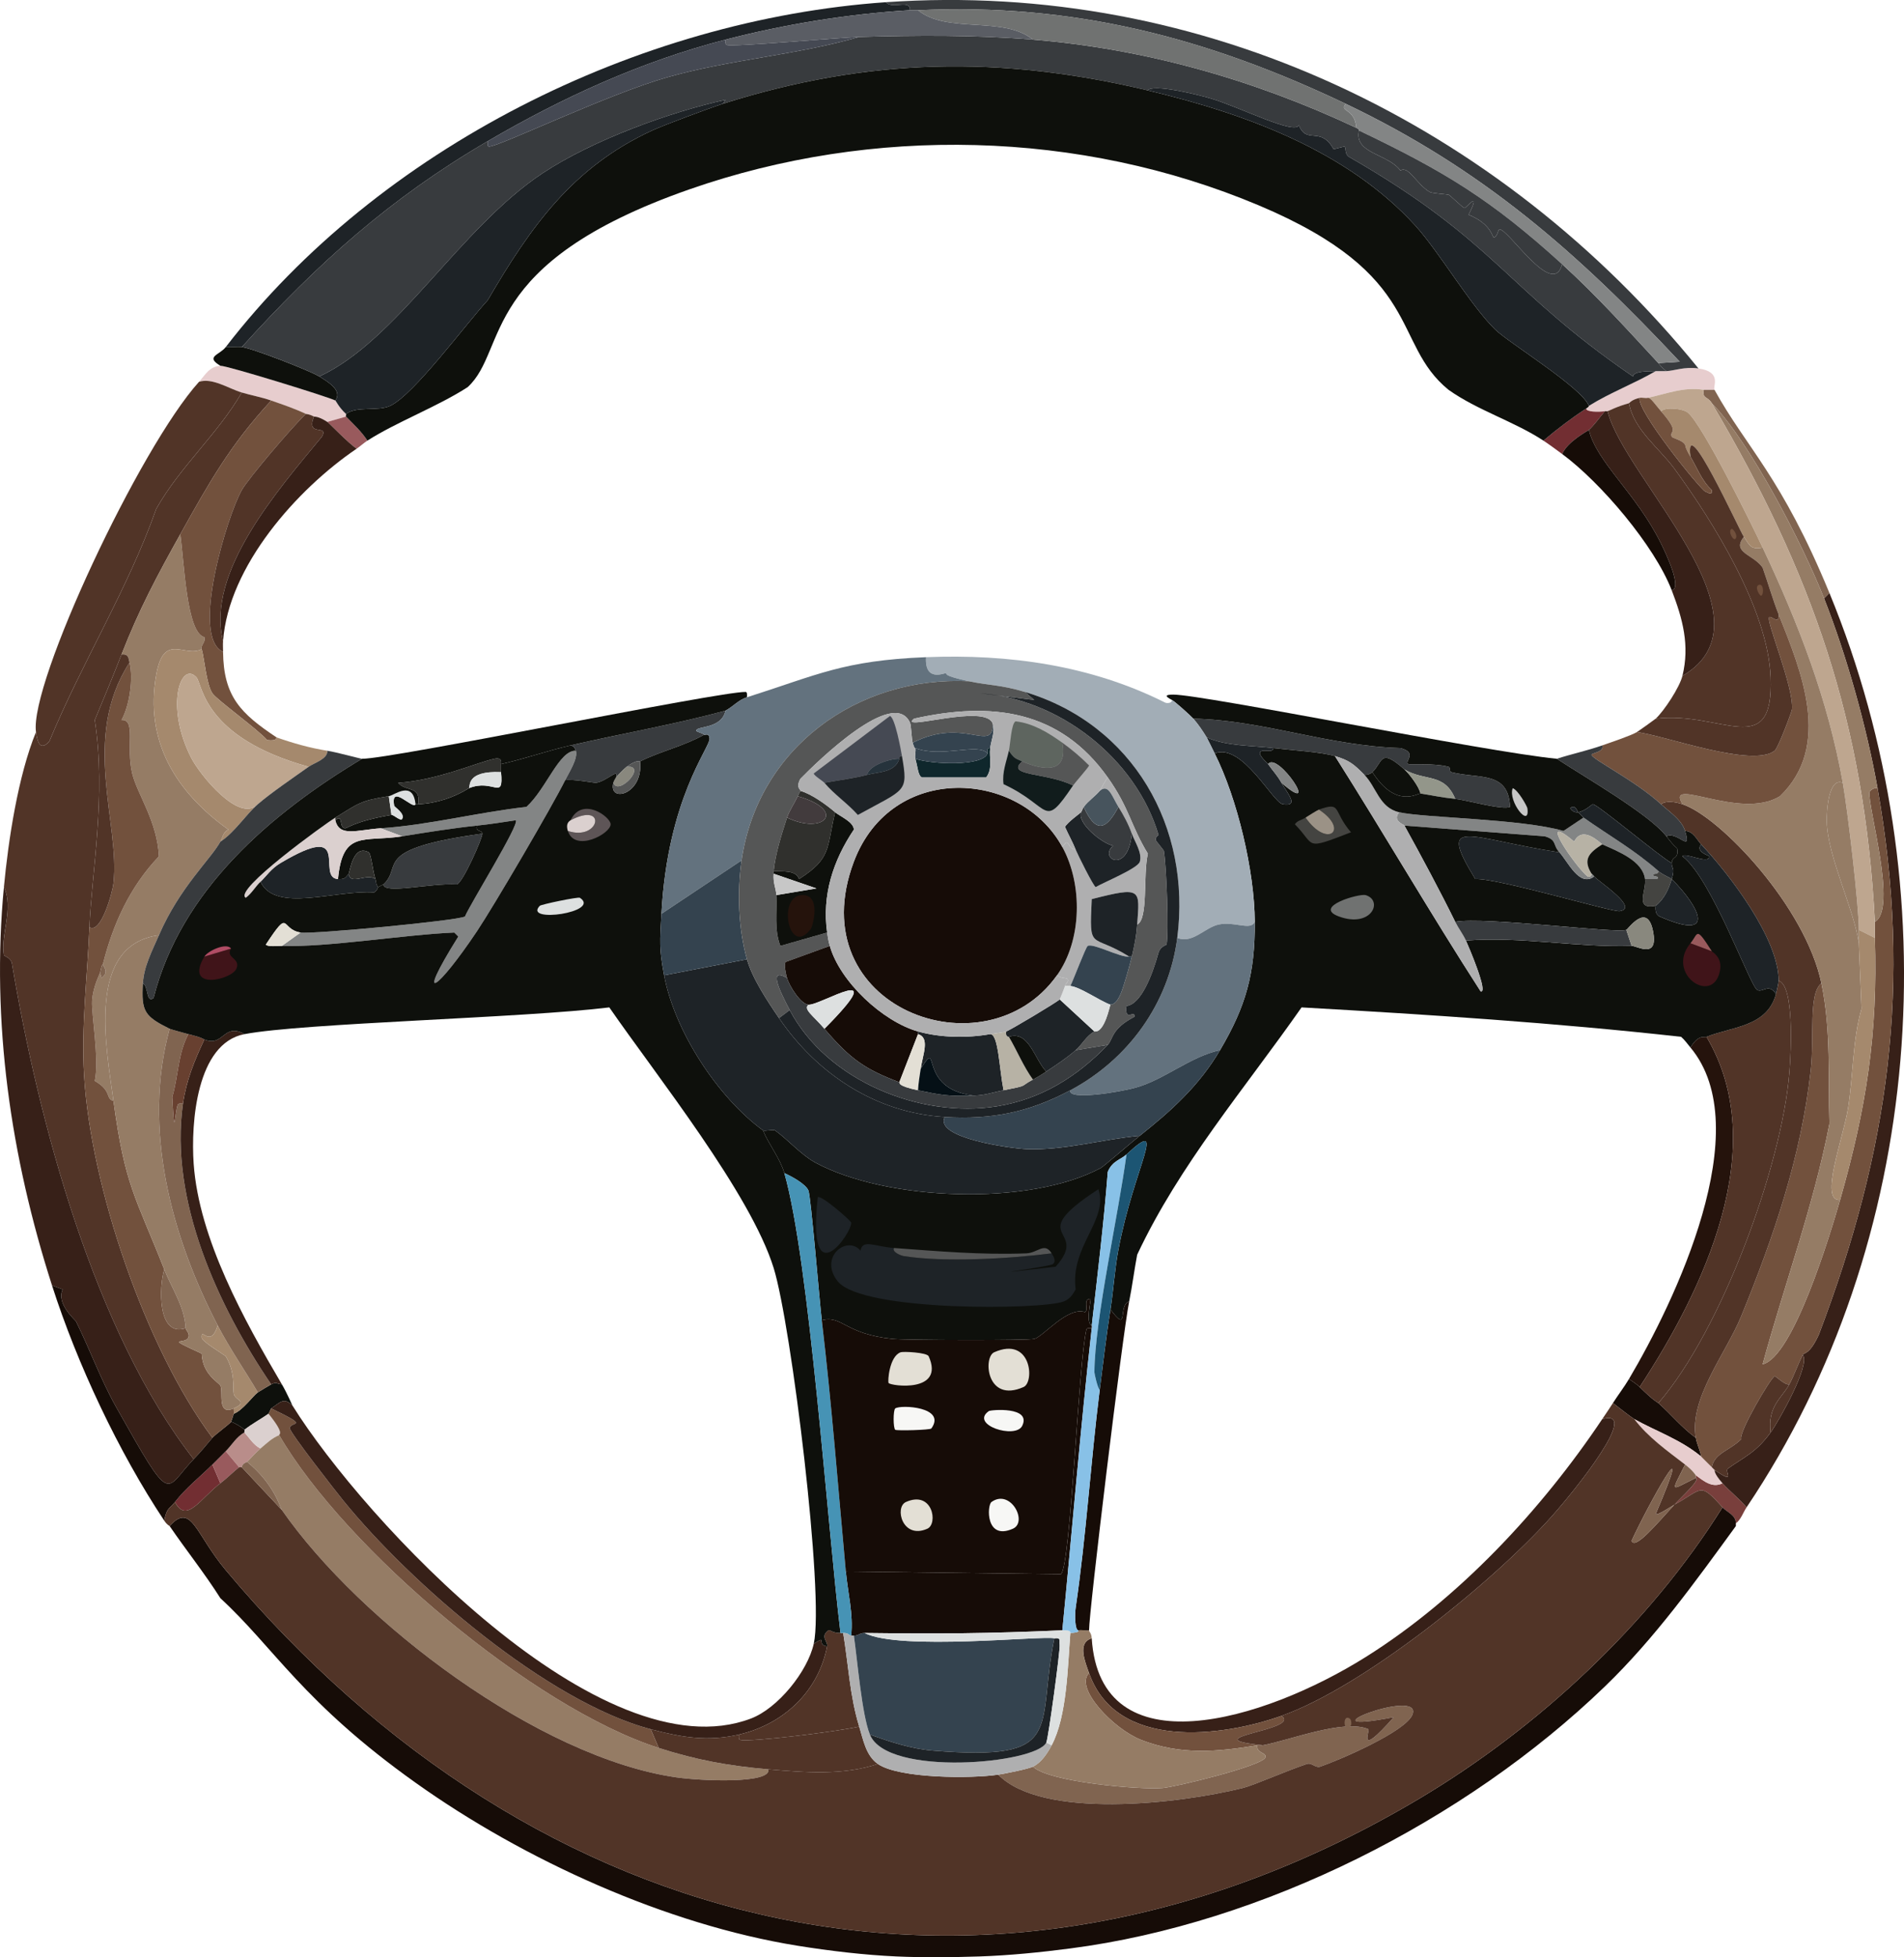 <?xml version="1.0" encoding="UTF-8"?>
<svg id="_Шар_2" data-name="Шар 2" xmlns="http://www.w3.org/2000/svg" viewBox="0 0 356.18 366.06">
  <defs>
    <style>
      .cls-1 {
        fill: #b7b2a5;
      }

      .cls-1, .cls-2, .cls-3, .cls-4, .cls-5, .cls-6, .cls-7, .cls-8, .cls-9, .cls-10, .cls-11, .cls-12, .cls-13, .cls-14, .cls-15, .cls-16, .cls-17, .cls-18, .cls-19, .cls-20, .cls-21, .cls-22, .cls-23, .cls-24, .cls-25, .cls-26, .cls-27, .cls-28, .cls-29, .cls-30, .cls-31, .cls-32, .cls-33, .cls-34, .cls-35, .cls-36, .cls-37, .cls-38, .cls-39, .cls-40, .cls-41, .cls-42, .cls-43, .cls-44, .cls-45, .cls-46, .cls-47, .cls-48, .cls-49, .cls-50, .cls-51 {
        stroke-width: 0px;
      }

      .cls-2 {
        fill: #5a5d64;
      }

      .cls-3 {
        fill: #5e5557;
      }

      .cls-4 {
        fill: #707271;
      }

      .cls-5 {
        fill: #051016;
      }

      .cls-6 {
        fill: #513427;
      }

      .cls-7 {
        fill: #b04c64;
      }

      .cls-8 {
        fill: #555656;
      }

      .cls-9 {
        fill: #684030;
      }

      .cls-10 {
        fill: #401419;
      }

      .cls-11 {
        fill: #b98d8a;
      }

      .cls-12 {
        fill: #47545d;
      }

      .cls-13 {
        fill: #26333c;
      }

      .cls-14 {
        fill: #160c07;
      }

      .cls-15 {
        fill: #dde0e0;
      }

      .cls-16 {
        fill: #722e32;
      }

      .cls-17 {
        fill: #25130c;
      }

      .cls-18 {
        fill: #afafb0;
      }

      .cls-19 {
        fill: #372018;
      }

      .cls-20 {
        fill: #c7c7c7;
      }

      .cls-21 {
        fill: #423b3d;
      }

      .cls-22 {
        fill: #4693b5;
      }

      .cls-23 {
        fill: #957c65;
      }

      .cls-24 {
        fill: #93968a;
      }

      .cls-25 {
        fill: #72513d;
      }

      .cls-26 {
        fill: #0e100c;
      }

      .cls-27 {
        fill: #838585;
      }

      .cls-28 {
        fill: #dbd0cf;
      }

      .cls-29 {
        fill: #a2adb6;
      }

      .cls-30 {
        fill: #89887e;
      }

      .cls-31 {
        fill: #0f272c;
      }

      .cls-32 {
        fill: #34434f;
      }

      .cls-33 {
        fill: #793f3c;
      }

      .cls-34 {
        fill: #1e2327;
      }

      .cls-35 {
        fill: #111c1c;
      }

      .cls-36 {
        fill: #383b3e;
      }

      .cls-37 {
        fill: #88c1e7;
      }

      .cls-38 {
        fill: #f7f7f5;
      }

      .cls-39 {
        fill: #1c5573;
      }

      .cls-40 {
        fill: #a5896d;
      }

      .cls-41 {
        fill: #63727e;
      }

      .cls-42 {
        fill: #444441;
      }

      .cls-43 {
        fill: #9b9286;
      }

      .cls-44 {
        fill: #30302d;
      }

      .cls-45 {
        fill: #806450;
      }

      .cls-46 {
        fill: #995a5d;
      }

      .cls-47 {
        fill: #e7cdce;
      }

      .cls-48 {
        fill: #bea68f;
      }

      .cls-49 {
        fill: #e3dfd5;
      }

      .cls-50 {
        fill: #5e655f;
      }

      .cls-51 {
        fill: #454953;
      }
    </style>
  </defs>
  <g id="_Шар_1-2" data-name="Шар 1">
    <g>
      <path class="cls-47" d="m41.23,68.41c1.12-.08,20.54,5.92,21.5,6.5.14.08.67,1.3,2,2.5.08.08-.08.42,0,.5l-3.5,1c-1.79-1.15-2.38-.94-2.5-1-1-.53-1.35-.43-1.5-.5-2.22-1.04-4.2-1.7-6.5-2.5-1.88-.65-3.67-.95-5.5-1.5-2.5-.75-5.53-2.81-8-2,1.2-1.33,1.92-2.86,4-3Z"/>
      <path class="cls-47" d="m317.73,68.91c4.5.65,2.64,3.35,3,4h-2c-3.76-.61-6.98.75-10.5,1.5-.46.1-1.05-.1-1.5,0-1.58.36-1.89.97-2,1-2.31.63-3.79,1.45-4,1.5-.16.04-.34-.03-.5,0-1.13.18-3.55.16-3.5-.5.6-.39.47-.48.5-.5,4-2.5,8.43-4.14,12.5-6.5.67-.02,1.33.02,2,0,1.37-.04,3.4-.88,6-.5Z"/>
      <g>
        <path class="cls-33" d="m322.23,277.41c1.35,1.52,3.17,2.91,4.5,4.5-.64.95-1.03,2.26-2,3,.02-1.58-1.7-2.1-2.5-3-4.36-4.86-3.67-3.39-9-.5,1.32-1.44,4.92-4.68,4-5v-.5c1.58,1.15,3.12,2.43,5,1.5Z"/>
        <path class="cls-14" d="m306.73,259.41c2.62,2.6,3.33,2.85,3.5,3,2.33,2.06,4.44,4.66,7,6.5.21,1.21.81,2.29,1,3.5-3.84-3.18-8.34-4.68-12.5-7-.55-.31-3.04-2.26-4-3,.94-1.48,2.13-3.03,3-4.5.63.43,1.48.98,2,1.5Z"/>
        <path class="cls-47" d="m318.23,272.41c.2.17,1.26,1.3,2,2,.15.15.34.34.5.5.1.1-.27.5,1.5,2.5-1.88.93-3.42-.35-5-1.5-.11-.08-.4-.77-2-2-3.27-2.51-6.98-5.15-9.5-8.5,4.16,2.32,8.66,3.82,12.5,7Z"/>
      </g>
      <path class="cls-26" d="m52.73,258.91c1.01,1.71,1.88,3.81,2,4-1.68-1.73-2.41-.5-4,.5-.05.03-.45.97-.5,1-1.44,1.01-3.1,1.89-4.5,3-.39-.43-1.84-1.31-2.5-1.5.04-.07.42-1.22.5-1.5,1.66-.6,3.62-3.38,4.5-4,.15-.1,2.37-1.44,2.5-1.5,1.18-.55.77-.1,2,0Z"/>
      <g>
        <path class="cls-16" d="m41.23,277.41c-3.73,2.82-6.35,7.66-8.5,3.5,2.06-2.66,4.65-4.65,7-7l1.5,3.5Z"/>
        <path class="cls-11" d="m48.73,270.91c-.88.75-1.69,1.67-2.5,2.5-.05.05-.92.24-1,1h-.5l-2.5-3c1.15-1.15,1.99-2.71,3.5-3.5.95,1.04,1.68,2.33,3,3Z"/>
        <path class="cls-46" d="m44.73,274.41c-1.21.97-2.26,2.06-3.5,3l-1.5-3.5c.83-.83,1.67-1.67,2.5-2.5l2.5,3Z"/>
        <path class="cls-28" d="m50.23,264.41c3.19,3.93,1.87,3.78,2,4-1.36.54-2.41,1.58-3.5,2.5-1.32-.67-2.05-1.96-3-3-.08-.09.08-.41,0-.5,1.4-1.11,3.06-1.99,4.5-3Z"/>
      </g>
      <path class="cls-46" d="m64.73,77.91c1.42,1.45,2.88,2.79,4,4.5-.67.43-1.32,1.04-2,1.5-1.5-.94-5.11-4.75-5.5-5l3.5-1Z"/>
      <path class="cls-16" d="m300.23,76.91c-.96,1.08-1.94,2.55-3,3.5-.25.22-3.97,2.14-5,4.5-1-.74-2.51-1.85-3.5-2.5,2.57-2.17,5.17-4.16,8-6-.05.66,2.37.68,3.5.5Z"/>
      <g>
        <path class="cls-36" d="m317.73,68.91c-2.6-.38-4.63.46-6,.5-.91-.65-1.17-1.14-1.5-1.5l4-.25c-19.21-20.51-36.94-36.07-62.5-48.25C225.66,7,200.81.55,171.73,1.91c-.5.02-1-.03-1.5,0,.11-2.15-3.32-.09-4.5-1.5,59.34-4.12,114.84,22.72,152,68.5Z"/>
        <path class="cls-34" d="m165.73.41c1.18,1.41,4.61-.65,4.5,1.5-11.47.68-23.36,2.61-34.5,5.5-15.8,4.1-30.44,10.78-44.5,19-18.3,10.7-31.83,22.85-46,38.5-.98-.11-2.01.07-3,0C70.88,27.73,119.28,3.64,165.73.41Z"/>
        <path class="cls-26" d="m45.23,64.91c1.96.21,12.74,4.42,14.5,5.5,1.66,1.02,4.38,2.63,3,4.5-.96-.58-20.38-6.58-21.5-6.5-2.92-1.73-.15-2,1-3.5.99.07,2.02-.11,3,0Z"/>
        <path class="cls-36" d="m193.23,7.41c21.11,1.74,41.37,7.51,60.5,16.5.7.33.47.48.5.5-.99,4.34,5.47,4.33,7.75,7.5,1.46-1.06,3.09,2.64,5.5,4,.45.25,3.34.44,3.5.5.31.12,2.62,2.43,3,2.5.25.04,3.2-3.65.75,1.25,4.35,1.75,4.44,4.37,4.75,4.25.73-.28.74-1.45,1-1.5,1.6-.29,10.03,13.12,11.75,6.5,6.42,5.84,12.11,12.15,18,18.5.33.36.59.85,1.5,1.5-.67.02-1.33-.02-2,0-1.52.05-4.06-.04-4.25,1-23.82-16.3-25.42-25.15-53-41-1.09-.63-.55-1.75-1-2l-2,.5c-2.44-4.43-5.06-.79-6.5-4.5-.73,1.9-10.98-3.36-16.5-5-2.4-.71-10.85-2.79-11.75-1.5-27.63-6.57-52.32-6.1-79.5,2.5l.5-.75c-10.22,2.25-24.74,7.45-34.25,13.75-15.53,10.3-27.21,31.32-41.75,38-1.76-1.08-12.54-5.29-14.5-5.5,14.17-15.65,27.7-27.8,46-38.5-.02.38-.09.99.25,1,1.8.06,22.11-9.79,33.5-13,11.75-3.31,24.04-4.12,35.75-7.5,10.87-.31,21.65-.39,32.5.5Z"/>
        <path class="cls-4" d="m251.73,19.41c-1.24,1.59,1.7.75,2,4.5-19.13-8.99-39.39-14.76-60.5-16.5-5.49-4.51-16.08-1.04-21.5-5.5,29.08-1.36,53.93,5.08,80,17.5Z"/>
        <path class="cls-27" d="m310.23,67.91c-5.89-6.35-11.58-12.66-18-18.5-13.2-12-21.88-17.3-38-25-.03-.02.2-.17-.5-.5-.3-3.75-3.24-2.91-2-4.5,25.56,12.18,43.29,27.74,62.5,48.25l-4,.25Z"/>
        <path class="cls-2" d="m170.23,1.91c.5-.03,1,.02,1.5,0,5.42,4.46,16.01.99,21.5,5.5-10.85-.89-21.63-.81-32.5-.5-3.68.11-23.58,1.91-24.75,1.5-.38-.13-.25-.65-.25-1,11.14-2.89,23.03-4.82,34.5-5.5Z"/>
        <path class="cls-51" d="m160.73,6.91c-11.71,3.38-24,4.19-35.75,7.5-11.39,3.21-31.7,13.06-33.5,13-.34-.01-.27-.62-.25-1,14.06-8.22,28.7-14.9,44.5-19,0,.35-.13.87.25,1,1.17.41,21.07-1.39,24.75-1.5Z"/>
        <path class="cls-26" d="m214.73,16.91c18.11,4.31,37.19,11.22,50,25.25,4.47,4.9,10.37,15,15,19.5,2.57,2.49,16.24,10.86,17.5,14.25-.03.02.1.11-.5.5-2.83,1.84-5.43,3.83-8,6-5.49-3.6-12.33-5.66-17.75-9.5-10.82-8.81-4.29-21.36-35.5-34.5-33.51-14.11-72.26-14.96-106.5-3-39.81,13.91-33.83,30-41.5,37-5.66,3.66-13.24,6.48-18.75,10-1.12-1.71-2.58-3.05-4-4.5-.08-.08.08-.42,0-.5,2.04-1.52,5.94-.43,8.25-1.5,4.42-2.04,14.26-15.42,18.25-19.75,8.07-13.81,15.92-24.91,30.75-31.75,2.14-.99,10.79-4.22,13.25-5,27.18-8.6,51.87-9.07,79.5-2.5Z"/>
        <path class="cls-34" d="m135.23,19.41c-2.46.78-11.11,4.01-13.25,5-14.83,6.84-22.68,17.94-30.75,31.75-3.99,4.33-13.83,17.71-18.25,19.75-2.31,1.07-6.21-.02-8.25,1.5-1.33-1.2-1.86-2.42-2-2.5,1.38-1.87-1.34-3.48-3-4.5,14.54-6.68,26.22-27.7,41.75-38,9.51-6.3,24.03-11.5,34.25-13.75l-.5.75Z"/>
        <path class="cls-34" d="m309.73,69.41c-4.07,2.36-8.5,4-12.5,6.5-1.26-3.39-14.93-11.76-17.5-14.25-4.63-4.5-10.53-14.6-15-19.5-12.81-14.03-31.89-20.94-50-25.25.9-1.29,9.35.79,11.75,1.5,5.52,1.64,15.77,6.9,16.5,5,1.44,3.71,4.06.07,6.5,4.5l2-.5c.45.25-.09,1.37,1,2,27.58,15.85,29.18,24.7,53,41,.19-1.04,2.73-.95,4.25-1Z"/>
        <path class="cls-36" d="m292.23,49.41c-1.72,6.62-10.15-6.79-11.75-6.5-.26.05-.27,1.22-1,1.5-.31.12-.4-2.5-4.75-4.25,2.45-4.9-.5-1.21-.75-1.25-.38-.07-2.69-2.38-3-2.5-.16-.06-3.05-.25-3.5-.5-2.41-1.36-4.04-5.06-5.5-4-2.28-3.17-8.74-3.16-7.75-7.5,16.12,7.7,24.8,13,38,25Z"/>
      </g>
      <g>
        <path class="cls-14" d="m324.73,284.91v.5c-7.58,10.4-15.2,21.03-24.5,30-26.13,25.2-64,44.33-100,49-5.6.73-11.36,1.31-17,1.5-4.81.16-10.72.22-15.5,0-6.04-.27-12.52-1.04-18.5-2-24.62-3.96-51.22-16.05-71.5-30.5-21.08-15.01-26.46-25.27-36.5-34.5-2.95-4.66-6.39-8.95-9.5-13.5,4.1-4.51,4.79,1.44,10.5,8.25,58.05,69.22,143.43,90.22,223.25,42.75,22.18-13.19,43.04-32.57,56.75-54.5.8.9,2.52,1.42,2.5,3Z"/>
        <path class="cls-6" d="m50.73,74.91c-7.73,8.38-11.59,15.33-17,25-4.37,7.81-7.72,14.1-11,22.5-1.6,4.09-3.3,8.2-5,12.25,2.17,14.14-.59,28.74-1,38.75-.38,9.24-1.56,18.48-1,27.75,1.24,20.69,11.42,50.87,24,67.75-1.25,1.47-2.13,2.59-3.5,4-18.56-23.75-29.03-63.14-34-92.75-.16-.98-1.48-1.4-1.5-1.5-.68-3.81,1.9-8.72,0-12.75.84-8.89,2.65-20.78,6-29,.25,1.82.77,3.66,2.5,1.75,6.09-14.76,14.71-28.5,20-43.5,4.54-8.01,11.48-13.94,16-21.75,1.83.55,3.62.85,5.5,1.5Z"/>
        <path class="cls-19" d="m36.23,272.91c-5.58,5.74-3.77,9.32-14.5-9.75-2.87-5.1-4.91-10.77-7.5-16-.16-.31-3.77-3.35-2.5-6l-2-.75C2,216.31-1.67,191.17.73,165.91c1.9,4.03-.68,8.94,0,12.75.02.1,1.34.52,1.5,1.5,4.97,29.61,15.44,69,34,92.75Z"/>
        <path class="cls-6" d="m45.23,73.41c-4.52,7.81-11.46,13.74-16,21.75-5.29,15-13.91,28.74-20,43.5-1.73,1.91-2.25.07-2.5-1.75-1.24-9.15,19.42-53.24,30.5-65.5,2.47-.81,5.5,1.25,8,2Z"/>
        <path class="cls-19" d="m326.73,281.91c-1.33-1.59-3.15-2.98-4.5-4.5-1.77-2-1.4-2.4-1.5-2.5,4.15,2.86,1.8.25,2.5-.25,3.19-2.26,5.25-2.98,8-6.75,1.53-2.1,7.55-12.82,6-14.5.27-.53,1.18.13,3-3.75,13.14-34.52,17.5-65.6,11-102.25-2.01-11.34-5.77-24.77-10-35.5l1-1c22.61,54.92,17.95,121.26-15.5,171Z"/>
        <path class="cls-14" d="m36.23,272.91c1.37-1.41,2.25-2.53,3.5-4,.56-.66,3.21-2.56,3.5-3,.66.19,2.11,1.07,2.5,1.5.08.09-.08.41,0,.5-1.51.79-2.35,2.35-3.5,3.5-.83.83-1.67,1.67-2.5,2.5-2.35,2.35-4.94,4.34-7,7-1.01,1.31-1.56,1.04-2,3.5-8.56-12.87-16.29-29.32-21-44l2,.75c-1.27,2.65,2.34,5.69,2.5,6,2.59,5.23,4.63,10.9,7.5,16,10.73,19.07,8.92,15.49,14.5,9.75Z"/>
        <path class="cls-45" d="m320.73,72.91c5.96,10.82,12.53,16.21,21.5,38l-1,1c-3.96-10.05-13.76-29.07-21-36.5-.81-1.36-1.84-.76-1.5-2.5h2Z"/>
        <path class="cls-23" d="m123.23,326.91c7.14,2.28,13.09,3.36,20.5,4,.63,2.71-12.32,2.21-17.25,1.5-25.69-3.71-59.1-28.94-73.75-50-.32-.46-1.45-4.88-6.5-9,.81-.83,1.62-1.75,2.5-2.5,1.09-.92,2.14-1.96,3.5-2.5,12.29,21.2,47.46,50.98,71,58.5Z"/>
        <path class="cls-19" d="m239.73,320.91c-11.23,3.98-30.89,6.47-36-8-.74-2.1-2.26-5.69.5-6.5,1.58,24.6,32.09,15.51,51.25,3.5,17.43-10.93,32.87-27.51,44.25-44.5,7.3-2.13-4.98,13.19-9.5,18.25-10.98,12.29-35.15,31.81-50.5,37.25Z"/>
        <path class="cls-45" d="m186.73,331.91c1.36-.21,5.6-1.06,6.5-1.5,3.04,2.91,20.01,4.35,24.25,4,2.43-.2,18.82-4.17,19.25-5.75.26-.94-1.83-.73-1.5-2.25.32-.05.68.06,1,0,4.92-.89,15.25-4.99,19.75-3,.38.17-2.29,5.73,4.75-2.25-18.76,3.63,5.48-5.78,3.5-.5-1.2,3.19-13.84,8.59-17.25,9.75-.89.3-1.6-.8-2.5-.5-3.76,1.25-9.93,3.99-12,4.5-12,2.98-37.53,5.88-45.75-2.5Z"/>
        <path class="cls-6" d="m164.23,329.91c-6.59,2.18-13.66,1.59-20.5,1-7.41-.64-13.36-1.72-20.5-4l-1.5-3.5c5.78,1.54,10.66,2.35,16.5,1,0,.34-.12.91.25,1,1.86.44,18.18-1.55,22.25-2.5.74,2.4,1.23,5.43,3.5,7Z"/>
        <path class="cls-25" d="m239.73,320.91c3.91,2.7-17.31,4.1-3.5,5.5-.32.06-.68-.05-1,0-7.39,1.22-14.33,1.9-21.75-1-5.14-2.01-12.55-9.7-9.75-12.5,5.11,14.47,24.77,11.98,36,8Z"/>
        <g>
          <path class="cls-6" d="m305.73,265.41c2.52,3.35,6.23,5.99,9.5,8.5-2.76,5.53-2.79,4.83,2,2.5.92.32-2.68,3.56-4,5-.44.24-3.27,2.14-3.5,1.75,7.99-18.68-1.62-1.35-4.5,5,.58,1.86,4.96-3.45,8-6.75,5.33-2.89,4.64-4.36,9,.5-13.71,21.93-34.57,41.31-56.75,54.5-79.82,47.47-165.2,26.47-223.25-42.75-5.71-6.81-6.4-12.76-10.5-8.25-.04-.06-.44-.16-1-1,.44-2.46.99-2.19,2-3.5,2.15,4.16,4.77-.68,8.5-3.5,1.24-.94,2.29-2.03,3.5-3h.5l7.5,8c14.65,21.06,48.06,46.29,73.75,50,4.93.71,17.88,1.21,17.25-1.5,6.84.59,13.91,1.18,20.5-1,3.94,2.73,17.52,2.76,22.5,2,8.22,8.38,33.75,5.48,45.75,2.5,2.07-.51,8.24-3.25,12-4.5.9-.3,1.61.8,2.5.5,3.41-1.16,16.05-6.56,17.25-9.75,1.98-5.28-22.26,4.13-3.5.5-7.04,7.98-4.37,2.42-4.75,2.25-4.5-1.99-14.83,2.11-19.75,3-13.81-1.4,7.41-2.8,3.5-5.5,15.35-5.44,39.52-24.96,50.5-37.25,4.52-5.06,16.8-20.38,9.5-18.25.67-1,1.36-1.99,2-3,.96.74,3.45,2.69,4,3Z"/>
          <path class="cls-45" d="m313.23,281.41c-3.04,3.3-7.42,8.61-8,6.75,2.88-6.35,12.49-23.68,4.5-5,.23.39,3.06-1.51,3.5-1.75Z"/>
          <path class="cls-45" d="m52.73,282.41l-7.5-8c.08-.76.95-.95,1-1,5.05,4.12,6.18,8.54,6.5,9Z"/>
          <path class="cls-45" d="m317.23,275.91v.5c-4.79,2.33-4.76,3.03-2-2.5,1.6,1.23,1.89,1.92,2,2Z"/>
          <path class="cls-45" d="m252.48,321.41c.33.21.37,1.05.25,1.25-1.29,2.09-1.78-2.23-.25-1.25Z"/>
        </g>
        <path class="cls-23" d="m37.73,121.41c-3.19,1.67-7.06-3.25-8.5,4.75-2.24,12.46,3.69,21.99,13.5,29-1.02.48-1.05,1.44-1.5,2.25-1.79,3.26-7.64,8.56-11.5,17.5-13.66,1.82-9.87,20.93-8.5,31-1.56-.42-.23-1.88-3.5-3.75.88-3.89-.66-12.56-.5-15,.18-2.74,1.45-4.98,1.5-5.25l.25,1c1.05-.78.94-1.43.25-2.5,1.9-7.59,5.06-14.54,10.5-20.25-.31-6.56-4.06-11.63-5-15.5-1.2-4.97.76-10.15-2-10,1.5-2.66,2.24-7.76,1.5-10.75-.22-.91-.16-1.62-1.5-1.5,3.28-8.4,6.63-14.69,11-22.5.72,5.19,1.17,18.48,4.5,19.25.31.94-.72,1.47-.5,2.25Z"/>
        <path class="cls-25" d="m19.23,180.41c-.02.08-.11-.42-.5,1.5-.05.27-1.32,2.51-1.5,5.25-.16,2.44,1.38,11.11.5,15,3.27,1.87,1.94,3.33,3.5,3.75,2.16,15.91,4.07,17.77,9.5,31.5-1.01,3.22-1.29,12.77,4,11,.02.41.85.97.5,1.75-.62,1.38-4.74-.3,2.5,3,.16,3.9,3.14,5.34,3.5,6,.58,1.07-.71,5.71,2.5,4.25-.04.32.07.74,0,1-.08.28-.46,1.43-.5,1.5-.29.44-2.94,2.34-3.5,3-12.58-16.88-22.76-47.06-24-67.75-.56-9.27.62-18.51,1-27.75,2.17,1.32,4.3-6.47,4.5-8.25,1.26-11.17-6.16-27.08,3-41.25.74,2.99,0,8.09-1.5,10.75,2.76-.15.8,5.03,2,10,.94,3.87,4.69,8.94,5,15.5-5.44,5.71-8.6,12.66-10.5,20.25Z"/>
        <path class="cls-25" d="m57.23,77.41c-2.67,2.54-10.8,12.11-12,14.25-2.76,4.91-9.65,27.51-3.5,30.25.09,8.37,3.3,11.53,10,16-.09-.03.29.76-1.75.5-1.87-2.1-9.46-7.55-10.25-8.75-1.13-1.71-1.46-6.33-2-8.25-.22-.78.81-1.31.5-2.25-3.33-.77-3.78-14.06-4.5-19.25,5.41-9.67,9.27-16.62,17-25,2.3.8,4.28,1.46,6.5,2.5Z"/>
        <path class="cls-6" d="m24.23,123.91c-9.16,14.17-1.74,30.08-3,41.25-.2,1.78-2.33,9.57-4.5,8.25.41-10.01,3.17-24.61,1-38.75,1.7-4.05,3.4-8.16,5-12.25,1.34-.12,1.28.59,1.5,1.5Z"/>
        <path class="cls-25" d="m351.23,147.41c6.5,36.65,2.14,67.73-11,102.25-1.82,3.88-2.73,3.22-3,3.75-.9,1.78-1.63,3.88-2.5,5.5-.86.2-2.47-1.55-2.75-1.5-.68.13-6.81,10.6-6.25,11.75-2.14,2.15-5.01,2.59-5.5,5.25-.74-.7-1.8-1.83-2-2-.19-1.21-.79-2.29-1-3.5-1.3-7.31,5.68-15.85,8.5-22.75,6.1-14.91,11.21-29.89,13-46,.7-6.28-.47-14.38,2-16.25,1.83,8.8,1.23,17.7,1.5,26.25-2.96,15.37-8.39,29.95-12.5,45,5.66-1.3,12.55-23.93,14.5-30.75,4.91-17.21,7.08-31.04,6.5-49-.03-1,.05-2,0-3,4.31-2.4-1.39-21.61-1-24.25.06-.37,1.01-.93,1.5-.75Z"/>
        <path class="cls-23" d="m341.23,111.91c4.23,10.73,7.99,24.16,10,35.5-.49-.18-1.44.38-1.5.75-.39,2.64,5.31,21.85,1,24.25-1.94-37.31-11.72-65.24-30.5-97,7.24,7.43,17.04,26.45,21,36.5Z"/>
        <path class="cls-6" d="m334.73,258.91c-1.33,2.47-4.14,4.1-3.5,9-2.75,3.77-4.81,4.49-8,6.75-.7.5,1.65,3.11-2.5.25-.16-.16-.35-.35-.5-.5.49-2.66,3.36-3.1,5.5-5.25-.56-1.15,5.57-11.62,6.25-11.75.28-.05,1.89,1.7,2.75,1.5Z"/>
        <path class="cls-6" d="m331.23,267.91c-.64-4.9,2.17-6.53,3.5-9,.87-1.62,1.6-3.72,2.5-5.5,1.55,1.68-4.47,12.4-6,14.5Z"/>
        <path class="cls-6" d="m57.23,77.41c.15.07.5-.03,1.5.5-1.57,3.94,2.82,1.32,1.5,3.75-8.09,9.8-21.79,25.38-18.5,38.25-.05.66,0,1.34,0,2-6.15-2.74.74-25.34,3.5-30.25,1.2-2.14,9.33-11.71,12-14.25Z"/>
        <path class="cls-19" d="m61.23,78.91c.39.25,4,4.06,5.5,5-11.14,7.54-24,21.98-25,36-3.29-12.87,10.41-28.45,18.5-38.25,1.32-2.43-3.07.19-1.5-3.75.12.06.71-.15,2.5,1Z"/>
        <path class="cls-6" d="m304.73,75.41c.93,5.02,5.67,8.39,8.5,12.25,7.36,10.05,17.52,26.45,18,39,.6,15.85-9.23,6.23-21.5,7.75,1.6-1.48,4.48-5.88,5-8,18.18-10.59-10.98-37.08-14-49.5.21-.05,1.69-.87,4-1.5Z"/>
        <path class="cls-48" d="m318.73,72.91c-.34,1.74.69,1.14,1.5,2.5,18.78,31.76,28.56,59.69,30.5,97,.05,1-.03,2,0,3l-3-1.5c0-4.66-2.09-22.37-3-27.5-2.76-15.51-8.3-29.82-15-44-2.11-4.48-11.25-23.02-14-25.25-.91-.74-4.11-1.09-5-.25-1.12-1.28-1.96-2.63-2.5-2.5,3.52-.75,6.74-2.11,10.5-1.5Z"/>
        <path class="cls-19" d="m314.73,126.41c1.4-5.73.04-10.69-2-16,2.03-.38-1.15-7.03-2-8.75-4.63-9.4-12.05-15.2-13.5-21.25,1.06-.95,2.04-2.42,3-3.5.16-.03.34.04.5,0,3.02,12.42,32.18,38.91,14,49.5Z"/>
        <path class="cls-23" d="m203.73,304.91c0,.35.43.41.5,1.5-2.76.81-1.24,4.4-.5,6.5-2.8,2.8,4.61,10.49,9.75,12.5,7.42,2.9,14.36,2.22,21.75,1-.33,1.52,1.76,1.31,1.5,2.25-.43,1.58-16.82,5.55-19.25,5.75-4.24.35-21.21-1.09-24.25-4,1.57-.77,2.69-2.47,3.5-4,2.9-5.44,3-14.83,3.5-21,1.98-.09,1.42-.49,1.5-.5.62-.11,1.36.07,2,0Z"/>
        <path class="cls-17" d="m319.23,193.91c12.25,20.67-.57,47.32-12.5,65.5-.52-.52-1.37-1.07-2-1.5,8.52-14.38,24.17-46.85,11.5-62,1.55-2.52,2.54-1.82,3-2Z"/>
        <path class="cls-25" d="m121.73,323.41l1.5,3.5c-23.54-7.52-58.71-37.3-71-58.5-.13-.22,1.19-.07-2-4,.05-.03.45-.97.5-1,7.76,3.7,3.41,2.33,3.5,3.75.05.84,8.71,11.92,10,13.5,12.61,15.52,38.11,37.6,57.5,42.75Z"/>
        <path class="cls-19" d="m54.73,262.91c13.34,21.36,57.8,69.12,85.75,58.5,5.03-1.91,10.6-8.79,11.75-14,2.7-1.71.35.21,2.5.5-1.66,8.54-8.26,14.6-16.5,16.5-5.84,1.35-10.72.54-16.5-1-19.39-5.15-44.89-27.23-57.5-42.75-1.29-1.58-9.95-12.66-10-13.5-.09-1.42,4.26-.05-3.5-3.75,1.59-1,2.32-2.23,4-.5Z"/>
        <path class="cls-6" d="m157.23,305.41c.17,0,.33,0,.5,0,.98,5.86,1.23,11.77,3,17.5-4.07.95-20.39,2.94-22.25,2.5-.37-.09-.25-.66-.25-1,8.24-1.9,14.84-7.96,16.5-16.5.18-.93-1.39-1.82.25-3,.36-.14.72.52,2.25.5Z"/>
        <path class="cls-6" d="m314.73,150.41c7.13,2.38,23.04,19.26,26,33.5-2.47,1.87-1.3,9.97-2,16.25-1.79,16.11-6.9,31.09-13,46-2.82,6.9-9.8,15.44-8.5,22.75-2.56-1.84-4.67-4.44-7-6.5,11.81-13.62,23.06-44.32,24.5-61.75.37-4.51.88-16.32-2-17.25,0-7.86-9.19-19.87-14.5-25.5-.86-.91-1.46-2.45-3-2.5-.64-2.09-2.97-3.6-4.5-5,1.02-.78,2.92-.36,4,0Z"/>
        <path class="cls-6" d="m310.23,262.41c-.17-.15-.88-.4-3.5-3,11.93-18.18,24.75-44.83,12.5-65.5,4.82-1.92,11.32-1.84,13-8,.13-.48.5-2.16.5-2.5,2.88.93,2.37,12.74,2,17.25-1.44,17.43-12.69,48.13-24.5,61.75Z"/>
        <path class="cls-23" d="m29.73,174.91c-1.24,2.87-2.81,5.79-3,9-.31,5.27.31,6.16,5,8.5-5.11,18.63.3,38.77,9,55.5-1.4,4.41-3.11.13-3,2.25.04.73,3.71,2.88,4.5,3.5,1.82,3.03,1.3,5.73,1.5,7,.19,1.22,2.84,1.46,0,2.75-3.21,1.46-1.92-3.18-2.5-4.25-.36-.66-3.34-2.1-3.5-6-7.24-3.3-3.12-1.62-2.5-3,.35-.78-.48-1.34-.5-1.75-.19-4.02-2.53-7.29-4-11-5.43-13.73-7.34-15.59-9.5-31.5-1.37-10.07-5.16-29.18,8.5-31Z"/>
        <path class="cls-40" d="m37.73,121.41c.54,1.92.87,6.54,2,8.25.79,1.2,8.38,6.65,10.25,8.75,2.04.26,1.66-.53,1.75-.5,3.1,1.09,6.23,1.98,9.5,2.5.09,1.55-2.43,2.24-3.5,3-19.88-5.53-19.83-15.5-21-16.75-2.89-3.09-5.9,5.32-1,15,1.69,3.34,9.1,12.39,12.5,8.75-2.27,1.97-4.33,5.27-7,7,.45-.81.48-1.77,1.5-2.25-9.81-7.01-15.74-16.54-13.5-29,1.44-8,5.31-3.08,8.5-4.75Z"/>
        <path class="cls-45" d="m18.73,181.91c.39-1.92.48-1.42.5-1.5.69,1.07.8,1.72-.25,2.5l-.25-1Z"/>
        <path class="cls-40" d="m48.23,260.41c-.88.62-2.84,3.4-4.5,4,.07-.26-.04-.68,0-1,2.84-1.29.19-1.53,0-2.75-.2-1.27.32-3.97-1.5-7-.79-.62-4.46-2.77-4.5-3.5-.11-2.12,1.6,2.16,3-2.25,2.22,4.26,5.05,8.36,7.5,12.5Z"/>
        <path class="cls-45" d="m34.73,248.41c-5.29,1.77-5.01-7.78-4-11,1.47,3.71,3.81,6.98,4,11Z"/>
        <path class="cls-23" d="m329.73,102.41c6.7,14.18,12.24,28.49,15,44-2.67-1.11-3.04,5.26-3,7.25.14,6.5,5.16,16.57,6,22.75l.5,12.25c-1.69,6-1.53,12.32-2.5,18.5-.88,5.65-5.49,17.62-1.5,17.25-1.95,6.82-8.84,29.45-14.5,30.75,4.11-15.05,9.54-29.63,12.5-45-.27-8.55.33-17.45-1.5-26.25-2.96-14.24-18.87-31.12-26-33.5-3.24-5.45,10.81,3.13,18.25-1.5,9.78-9.44,3.99-23.37-.25-34-1.1-2.76-1.99-5.93-3-8.75-1.69-2.49-5.9-2.8-3.5-5.75,1.08,1.58,1.27,2.45,3.5,2Z"/>
        <path class="cls-40" d="m350.73,175.41c.58,17.96-1.59,31.79-6.5,49-3.99.37.62-11.6,1.5-17.25.97-6.18.81-12.5,2.5-18.5l-.5-12.25v-2.5l3,1.5Z"/>
        <path class="cls-45" d="m35.23,193.41c-1.97,3.73-1.83,7.74-3,11.75.45,8.65.42,3.13,1,1.5.14-.39.67-.25,1-.25-2.58,18.04,6.55,37.87,16.5,52.5-.13.06-2.35,1.4-2.5,1.5-2.45-4.14-5.28-8.24-7.5-12.5-8.7-16.73-14.11-36.87-9-55.5.16.08,2.83.82,3.5,1Z"/>
        <path class="cls-19" d="m45.73,193.41c-8.96,1.71-10.04,16.58-9.5,24.25,1,14.07,9.47,29.29,16.5,41.25-1.23-.1-.82-.55-2,0-9.95-14.63-19.08-34.46-16.5-52.5.62-4.35,2.16-8.08,4-12,3.6,1.49,3.6-3.23,7.5-1Z"/>
        <path class="cls-40" d="m329.73,102.41c-2.23.45-2.42-.42-3.5-2-.87-1.26-11.16-24-10-15-1.1-1.84-.92-2.12-1-2.25-.56-.91-2.36-1.17-2.5-1.5-.52-1.22,1.73-.48-2-4.75.89-.84,4.09-.49,5,.25,2.75,2.23,11.89,20.77,14,25.25Z"/>
        <path class="cls-23" d="m344.73,146.41c.91,5.13,3,22.84,3,27.5v2.5c-.84-6.18-5.86-16.25-6-22.75-.04-1.99.33-8.36,3-7.25Z"/>
        <path class="cls-25" d="m314.73,150.41c-1.08-.36-2.98-.78-4,0-4.88-4.46-12.99-8.45-13-9.25,0-.35,2.42-.49,2-1.75,1.59-.56,5.39-1.83,6.5-2.5,5.42.73,21.57,6.72,25.75,3.5.66-.51,3.21-7.33,3.25-7.75.36-4.21-5.02-16.78-4.25-17.25.43-.26,1.86,1.54,1.75-.5,4.24,10.63,10.03,24.56.25,34-7.44,4.63-21.49-3.95-18.25,1.5Z"/>
        <g>
          <path class="cls-6" d="m316.23,85.41c-1.16-9,9.13,13.74,10,15-2.4,2.95,1.81,3.26,3.5,5.75,1.01,2.82,1.9,5.99,3,8.75.11,2.04-1.32.24-1.75.5-.77.47,4.61,13.04,4.25,17.25-.04.42-2.59,7.24-3.25,7.75-4.18,3.22-20.33-2.77-25.75-3.5.24-.14,3.34-2.35,3.5-2.5,12.27-1.52,22.1,8.1,21.5-7.75-.48-12.55-10.64-28.95-18-39-2.83-3.86-7.57-7.23-8.5-12.25.11-.03.42-.64,2-1-.66,2.33,11.27,17.02,12.25,17.5.75.37,1.36.74,1.25-.25-1.88-1.72-2.74-4.13-4-6.25Z"/>
          <path class="cls-25" d="m308.23,74.41c.54-.13,1.38,1.22,2.5,2.5,3.73,4.27,1.48,3.53,2,4.75.14.33,1.94.59,2.5,1.5.08.13-.1.41,1,2.25,1.26,2.12,2.12,4.53,4,6.25.11.99-.5.62-1.25.25-.98-.48-12.91-15.17-12.25-17.5.45-.1,1.04.1,1.5,0Z"/>
          <path class="cls-25" d="m328.98,109.41c.93-.42,1.04,1.69.5,2-.25.15-1.33-1.63-.5-2Z"/>
          <path class="cls-25" d="m323.98,98.91c.17-.05,1.1,1.05.75,1.75-.41.83-1.65-1.49-.75-1.75Z"/>
        </g>
        <path class="cls-14" d="m297.23,80.41c1.45,6.05,8.87,11.85,13.5,21.25.85,1.72,4.03,8.37,2,8.75-3.21-8.34-13.3-20.2-20.5-25.5,1.03-2.36,4.75-4.28,5-4.5Z"/>
        <path class="cls-48" d="m57.73,143.41c-2.77,1.97-7.1,4.92-9.5,7-3.4,3.64-10.81-5.41-12.5-8.75-4.9-9.68-1.89-18.09,1-15,1.17,1.25,1.12,11.22,21,16.75Z"/>
        <path class="cls-9" d="m38.23,194.41c-1.84,3.92-3.38,7.65-4,12-.33,0-.86-.14-1,.25-.58,1.63-.55,7.15-1-1.5,1.17-4.01,1.03-8.02,3-11.75,1.02.28,2.06.47,3,1Z"/>
      </g>
      <g>
        <g>
          <path class="cls-36" d="m272.23,149.41c-2.09-4.96-5.6-3.19-9.5-5.5-4.62-4.1-3.96-1.48-6,.5-.32.31-1.01.59-1.5.5-2.05-2.07-2.83-2.69-5.5-3.5-2.55-.77-8.17-1.1-11.5-1.5-4.08-.49-8.77-.33-12.5-2-.71-1.17-1.59-2.48-2.5-3.5,13.22.3,25.19,5.11,38.75,5.5,3.38.89.57,2.6,1.5,3,.35.15,4.61-.23,7.5.5.41.1.09.89.5,1,5.23,1.34,10.69-.3,11,6.5-1.27.67-8.27-1.3-10.25-1.5Z"/>
          <path class="cls-34" d="m291.73,159.41c1.55,1.66,3.73,6.63,6.5,4.5.68.89,8.54,5.92,4.75,6.5-1.37.21-23.02-6.24-27-6-7.38-12.04-1.11-7.54,15.75-5Z"/>
          <path class="cls-34" d="m332.73,183.41c0,.34-.37,2.02-.5,2.5-1.36-2.11-2.41-.23-3.5-.75-1.3-.62-8.57-20.97-14-25,.39-.85,5.09,1.64,5,0,0-.18-2.66-.81-1.5-2.25,5.31,5.63,14.5,17.64,14.5,25.5Z"/>
          <path class="cls-27" d="m296.23,152.91c4.75,3.36,9.59,6.09,14,10,.09.71-.98.37-1,.75-.01.34,1.45.15.75.75h-2.25c-.43-3.38-4.91-5.13-8-6.5-.32-.14-3.66-3.71-5.25-.5-7.45-6.28.65,5.15,2.5,6.5.29.21.81-.03.75-.5.02.03.13.01.5.5-2.77,2.13-4.95-2.84-6.5-4.5-1.33-1.42-.42-2.32-2.75-3l-26.25-2c-.13-.23-2.33-.85-1-2.5,4.54,1.05,22.95,1.22,30.75,3.5l3.75-2.5Z"/>
          <path class="cls-36" d="m310.73,150.41c1.53,1.4,3.86,2.91,4.5,5,1.32,4.33-1.47-.03-3.5,1-3.33-4.24-15.43-11.15-20.5-14.5,2.83-.91,5.68-1.51,8.5-2.5.42,1.26-2,1.4-2,1.75.01.8,8.12,4.79,13,9.25Z"/>
          <path class="cls-1" d="m299.73,157.91c-2.62,1.67-3.61,2.88-2,5.5.06.47-.46.71-.75.5-1.85-1.35-9.95-12.78-2.5-6.5,1.59-3.21,4.93.36,5.25.5Z"/>
          <path class="cls-42" d="m312.73,164.41c-.56,1.89-1.41,3.74-3,5-4.03.83-1.72-2.81-2-5h2.25c.7-.6-.76-.41-.75-.75.02-.38,1.09-.04,1-.75.85.75,2.26,1.26,2.5,1.5Z"/>
          <g>
            <path class="cls-26" d="m249.73,141.41c9.23,14.58,17.91,29.52,27.25,44,1.53.45-2.26-8.43-2.75-9.5,10.37-.8,20.62,1.32,31,1,1-.03,5.05,2.58,4-2.75-1.09-5.56-4.66-.37-5-.25-2.05.69-26.62-2.51-32-1.5-2.7-5.5-6.5-12.59-9.5-18l26.25,2c2.33.68,1.42,1.58,2.75,3-16.86-2.54-23.13-7.04-15.75,5,3.98-.24,25.63,6.21,27,6,3.79-.58-4.07-5.61-4.75-6.5-.37-.49-.48-.47-.5-.5-1.61-2.62-.62-3.83,2-5.5,3.09,1.37,7.57,3.12,8,6.5.28,2.19-2.03,5.83,2,5-.1.72-.02,1.66.75,2,10.9,4.79,7.34-1.93,2.25-7,.69-2.32-.06-1.86,0-3,.07-1.43,1.38-.67,1-2.75-.79-.66-1.37-1.45-2-2.25,2.03-1.03,4.82,3.33,3.5-1,1.54.05,2.14,1.59,3,2.5-1.16,1.44,1.49,2.07,1.5,2.25.09,1.64-4.61-.85-5,0,5.43,4.03,12.7,24.38,14,25,1.09.52,2.14-1.36,3.5.75-1.68,6.16-8.18,6.08-13,8-.46.18-1.45-.52-3,2-.57-.68-1.07-1.42-1.75-2-23.56-2.62-47.31-4.16-71-5.5-10.61,15.17-22.84,29.4-30.75,46.25-.55,2.89-.92,5.87-1.5,8.75-2.19.69.05,6.2-3.5,1.5.58-3.71.8-7.56,1.5-11.25,2.96-15.57,9.33-25.01,1.5-17.75-1.08,1-2.62,1.16-3.5,3.25-.75,9.61-1.91,19.18-3,28.75-1.28-.55,0-5.01-.25-5-1.49.07-.25,1.99-1,2.5-3.27-1.12-7.83,4.59-9.5,5-1.29.31-24.01.25-26.5,0-9-.91-9.38-4.47-13.25-3.5-.43-3.62-2.03-23.12-2.5-24.25-.52-1.24-3.25-2.71-4.5-3.25-.78-2.73-2.92-5.36-4-8,.27.2,1.97-.2,2.25,0,2.32,1.64,4.89,4.58,7.5,6,13.3,7.23,40.16,8.23,53.5,1,.41-.22,5.83-4.87,7.25-6,5.94-4.7,11.1-9.38,15-16,4.9-8.31,6.54-14.35,6.5-24-.04-9.48-3.24-23-7.5-31.5,5.16-2.03,10.88,9.22,12.75,9.5,3.08.47.97-1.86-.25-4,7.66,6.63-.8-6.02-2.5-3.5-.08-.11-1.89-1.7-1.5-2.25.47-.67,2.39.29,2.5-.75,3.33.4,8.95.73,11.5,1.5Z"/>
            <g>
              <g>
                <path class="cls-34" d="m167.23,233.41c-.41.82,1.46,1.45,1.75,1.5,7.57,1.22,19.87.51,27.75-.5.34.54.9,1.42.25,2-.64.57-17.6,2.61.5.5,6.59-7.38-6.32-5.18,8-14.5,1.93,5.81-5.34,10.68-4.25,18.75-.62,1.03-1.05,1.78-2.25,2.25-4.01,1.57-37.64,1.96-42.25-3.75-3.65-4.52,1.72-8.74,4.25-5.75.34-2.23,2.72-.76,6.25-.5Z"/>
                <path class="cls-34" d="m152.98,223.91c.6-.5,6.18,4.36,6.25,4.75.29,1.7-8.33,14.29-6.25-4.75Z"/>
                <path class="cls-8" d="m196.73,234.41c-7.88,1.01-20.18,1.72-27.75.5-.29-.05-2.16-.68-1.75-1.5,8.35.6,16.23,1.32,24.75,1,2.18-.08,3.4-2.17,4.75,0Z"/>
              </g>
              <g>
                <path class="cls-18" d="m255.23,144.91c2.27,2.29,2.76,6.14,6.5,7-1.33,1.65.87,2.27,1,2.5,3,5.41,6.8,12.5,9.5,18,.58,1.17,1.49,2.37,2,3.5.49,1.07,4.28,9.95,2.75,9.5-9.34-14.48-18.02-29.42-27.25-44,2.67.81,3.45,1.43,5.5,3.5Z"/>
                <path class="cls-36" d="m304.23,173.91l1,3c-10.38.32-20.63-1.8-31-1-.51-1.13-1.42-2.33-2-3.5,5.38-1.01,29.95,2.19,32,1.5Z"/>
                <path class="cls-34" d="m238.23,139.91c-.11,1.04-2.03.08-2.5.75-.39.55,1.42,2.14,1.5,2.25.93,1.35,1.61,1.94,2.5,3.5,1.22,2.14,3.33,4.47.25,4-1.87-.28-7.59-11.53-12.75-9.5-.4-.8-1.34-2.73-1.5-3,3.73,1.67,8.42,1.51,12.5,2Z"/>
                <path class="cls-10" d="m320.23,177.91c.12.19,2.06,1.12,1.5,3.75-1.36,6.44-10.22.46-5.5-5.25l4,1.5Z"/>
                <path class="cls-34" d="m309.73,169.41c1.59-1.26,2.44-3.11,3-5,5.09,5.07,8.65,11.79-2.25,7-.77-.34-.85-1.28-.75-2Z"/>
                <path class="cls-42" d="m244.23,152.91c4.07,5.86,8.31,2.32,2.5-1.5,4.36-1.53,2.49.18,6,4.25-8.94,3.45-6.53,2.52-10.5-1.5.48-.73,1.35-.8,2-1.25Z"/>
                <path class="cls-4" d="m255.48,167.41c3.34,1.02,1.09,6.22-5,4-5.03-1.83,3.84-4.35,5-4Z"/>
                <path class="cls-30" d="m305.23,176.91l-1-3c.34-.12,3.91-5.31,5,.25,1.05,5.33-3,2.72-4,2.75Z"/>
                <path class="cls-43" d="m244.23,152.91c.43-.3,2.23-1.4,2.5-1.5,5.81,3.82,1.57,7.36-2.5,1.5Z"/>
                <path class="cls-27" d="m239.73,146.41c-.89-1.56-1.57-2.15-2.5-3.5,1.7-2.52,10.16,10.13,2.5,3.5Z"/>
                <path class="cls-46" d="m320.23,177.91l-4-1.5c1.52-1.84.93-3.31,4,1.5Z"/>
              </g>
            </g>
          </g>
          <path class="cls-26" d="m262.73,143.91c.9.8,2.75,3.22,3,4.5-.54-.08-4.56,2.92-9-4,2.04-1.98,1.38-4.6,6-.5Z"/>
          <path class="cls-24" d="m272.23,149.41c-2.7-.27-4.14-.64-6.5-1-.25-1.28-2.1-3.7-3-4.5,3.9,2.31,7.41.54,9.5,5.5Z"/>
          <g>
            <path class="cls-26" d="m291.23,141.91c5.07,3.35,17.17,10.26,20.5,14.5.63.8,1.21,1.59,2,2.25.38,2.08-.93,1.32-1,2.75-2.07-1.04-13.83-10.97-14.75-11-.19,0-1.39,1.26-2.75,1.5-.08.01-.53-1.63-1.5-.75.68,1.01,1.44.7,1.5.75.2.16.85.89,1,1l-3.75,2.5c-7.8-2.28-26.21-2.45-30.75-3.5-3.74-.86-4.23-4.71-6.5-7,.49.09,1.18-.19,1.5-.5,4.44,6.92,8.46,3.92,9,4,2.36.36,3.8.73,6.5,1,1.98.2,8.98,2.17,10.25,1.5-.31-6.8-5.77-5.16-11-6.5-.41-.11-.09-.9-.5-1-2.89-.73-7.15-.35-7.5-.5-.93-.4,1.88-2.11-1.5-3-13.56-.39-25.53-5.2-38.75-5.5-.55-.61-3.38-3.16-4-3.5-1.34-.69-1.33-1,.25-1,5.61,0,58.46,10.72,71.75,12Z"/>
            <path class="cls-34" d="m312.73,161.41c-.06,1.14.69.68,0,3-.24-.24-1.65-.75-2.5-1.5-4.41-3.91-9.25-6.64-14-10-.15-.11-.8-.84-1-1,1.36-.24,2.56-1.51,2.75-1.5.92.03,12.68,9.96,14.75,11Z"/>
            <path class="cls-20" d="m282.98,147.41c1.01.32,2.7,3.41,2.75,3.75.54,3.99-3.7-1.3-2.75-3.75Z"/>
            <path class="cls-34" d="m295.23,151.91c-.06-.05-.82.26-1.5-.75.97-.88,1.42.76,1.5.75Z"/>
          </g>
        </g>
        <g>
          <path class="cls-36" d="m67.73,141.91c-17.15,10.27-33.92,24.63-39,44.75-1.42,1.04-.92-2.11-2-2.75.19-3.21,1.76-6.13,3-9,3.86-8.94,9.71-14.24,11.5-17.5,2.67-1.73,4.73-5.03,7-7,2.4-2.08,6.73-5.03,9.5-7,1.07-.76,3.59-1.45,3.5-3,1.79.28,6.17,1.5,6.5,1.5Z"/>
          <path class="cls-27" d="m107.73,140.41c.42,1.47-1.3,4.09-2,5.5-2.4,4.85-13.37,23.57-16.5,28.25-7.28,10.88-11.88,14.41-3.5,1l-.75-.75c-9.2.38-23.9,2.81-32.25,2.5l3.5-2.5c2.23.35,29.42-2.22,30.75-3,.88-2.19,10.35-17.41,9.5-18-2.42.38-4.81.74-7.25,1-4.64.49-9.39,1.26-14,2l-4-1.5c9.12-.62,18.17-2.99,27.25-4,3.74-3.4,6.13-10.65,9.25-10.5Z"/>
          <path class="cls-26" d="m107.73,140.41c-3.12-.15-5.51,7.1-9.25,10.5-9.08,1.01-18.13,3.38-27.25,4-4.47.31-7.75,1.71-8.5-1.5,1.55-1.29.61,1.27,1.75,1.5.45.09,1.63-1.28,8.75-2.5.39-.07,1.72,1.25,2,.75.59-1.04-1.45-2.18-1.5-2.5-.71-4.21,3.57.87,4-.25.17,0,.33,0,.5,0,3.37-.13,6.84-1.31,9.5-3,4.58-1.86,6.51,2.48,6-3v-1.5c4.37-.98,8.68-2.5,13-3.5.52.05.87.52,1,1Z"/>
          <path class="cls-36" d="m135.73,132.91c-.76,3.5-5.45,2.82-5.5,3.75-.01.18,1.33.51,1.5.75-3.83,2.14-8.07,3.06-12,5-.24.12-.4-.5-2.5,1-.51.37-1.93,1.88-2,2,.64-1.94-1.76.75-3.75,1-.29.04-4.23-.73-5.75-.5.7-1.41,2.42-4.03,2-5.5-.13-.48-.48-.95-1-1,9.65-2.23,19.43-3.91,29-6.5Z"/>
          <path class="cls-36" d="m90.23,155.91c.07.77-3.62,9.12-4.75,9.5-4.99-.29-13.73,1.91-13.75,0,3.75-3.47-2.51-6.59,18.5-9.5Z"/>
          <path class="cls-34" d="m63.23,164.41c1.17.07,1.37-.17,2-1,.26,2.3,3.38-.22,5,1,.15.46.05.94.5,1.5-.05.03,0,.45-.75,1-7.22-.52-18.45,3.91-21.25-2,1.16-1.11,1.98-2.45,3.75-3.5,13.74-8.17,6.5,2.73,10.75,3Z"/>
          <path class="cls-26" d="m89.23,154.41c-.35,1.26.93.74,1,1.5-21.01,2.91-14.75,6.03-18.5,9.5-.04.04-.69.33-1,.5-.45-.56-.35-1.04-.5-1.5-.52-1.63-.81-4.75-1.25-5-2.94-1.64-3.56,3.75-3.75,4-.63.83-.83,1.07-2,1,.87-9.28,4.86-6.86,12-8,4.61-.74,9.36-1.51,14-2Z"/>
          <path class="cls-28" d="m62.73,153.41c.75,3.21,4.03,1.81,8.5,1.5l4,1.5c-7.14,1.14-11.13-1.28-12,8-4.25-.27,2.99-11.17-10.75-3-1.77,1.05-2.59,2.39-3.75,3.5-.94.9-1.66,2.2-2.75,3-2.5-1.36,14.96-13.91,16.75-15v.5Z"/>
          <path class="cls-44" d="m93.73,142.91v1.5c-6.71-.3-5.69,2.8-6,3-2.66,1.69-6.13,2.87-9.5,3,.52-3.56-2.22-2.24-3.75-4,7.29-.47,14.51-3.73,18-4.5,1.7-.37,1.17,1.02,1.25,1Z"/>
          <path class="cls-44" d="m72.73,148.91l.5,3.5c-7.12,1.22-8.3,2.59-8.75,2.5-1.14-.23-.2-2.79-1.75-1.5v-.5c4.36-2.67,4.67-3.17,10-4Z"/>
          <path class="cls-15" d="m77.73,150.41c-.43,1.12-4.71-3.96-4,.25.05.32,2.09,1.46,1.5,2.5-.28.5-1.61-.82-2-.75l-.5-3.5c1.04-.16,4.52-3.08,5,1.5Z"/>
          <path class="cls-30" d="m114.73,146.41c.09-.36.32-.68.5-1,.07-.12,1.49-1.63,2-2,3.97-.39-1.58,5.59-2.5,3Z"/>
          <g>
            <path class="cls-26" d="m139.73,130.41c-1.61.51-2.57,1.73-4,2.5-9.57,2.59-19.35,4.27-29,6.5-4.32,1-8.63,2.52-13,3.5-.08.02.45-1.37-1.25-1-3.49.77-10.71,4.03-18,4.5,1.53,1.76,4.27.44,3.75,4-.17,0-.33,0-.5,0-.48-4.58-3.96-1.66-5-1.5-5.33.83-5.64,1.33-10,4-1.79,1.09-19.25,13.64-16.75,15,1.09-.8,1.81-2.1,2.75-3,2.8,5.91,14.03,1.48,21.25,2,.75-.55.7-.97.75-1,.31-.17.96-.46,1-.5.02,1.91,8.76-.29,13.75,0,1.13-.38,4.82-8.73,4.75-9.5-.07-.76-1.35-.24-1-1.5,2.44-.26,4.83-.62,7.25-1,.85.59-8.62,15.81-9.5,18-1.33.78-28.52,3.35-30.75,3-3.87-.61-1.87-4.76-6.5,2.25.38.49,2.32.22,3,.25,8.35.31,23.05-2.12,32.25-2.5l.75.75c-8.38,13.41-3.78,9.88,3.5-1,3.13-4.68,14.1-23.4,16.5-28.25,1.52-.23,5.46.54,5.75.5,1.99-.25,4.39-2.94,3.75-1-.18.32-.41.64-.5,1-.96,3.86,5.68,2.22,5-4,3.93-1.94,8.17-2.86,12-5,.1.14.94-.46,1,.75.08,1.71-7.84,11.14-9,32.75-.28,5.15-.46,6.38.5,11.5,1.94,10.35,9.92,22.72,18.5,29,1.08,2.64,3.22,5.27,4,8,4.73,16.61,8.01,65.68,10.5,86-1.53.02-1.89-.64-2.25-.5-1.64,1.18-.07,2.07-.25,3-2.15-.29.2-2.21-2.5-.5,2.01-9.12-4.23-59.71-7.5-70.25-4.33-13.97-21.88-35.92-30.75-48.75-16.02,1.98-57.28,2.91-68.25,5-3.9-2.23-3.9,2.49-7.5,1-.94-.53-1.98-.72-3-1-.67-.18-3.34-.92-3.5-1-4.69-2.34-5.31-3.23-5-8.5,1.08.64.58,3.79,2,2.75,5.08-20.12,21.85-34.48,39-44.75,5.47.05,66.58-12.56,71.75-12.5.33,0,.27.62.25,1Z"/>
            <g>
              <path class="cls-10" d="m38.23,178.91l5-1.5c-1.14,1.79,1.84,1.74,1,3.75-.88,2.1-9.86,4.24-6-2.25Z"/>
              <path class="cls-3" d="m106.23,155.41c5.99,1.98,7.42-5.61.5-2,2.21-4.55,7.5-.62,7.5.75,0,1.8-6.7,5.33-8,1.25Z"/>
              <path class="cls-15" d="m108.48,167.91c4.08,2.71-10.72,4.82-7.5,1.5.27-.27,7.18-1.71,7.5-1.5Z"/>
              <path class="cls-49" d="m56.23,174.41l-3.5,2.5c-.68-.03-2.62.24-3-.25,4.63-7.01,2.63-2.86,6.5-2.25Z"/>
              <path class="cls-28" d="m106.23,155.41c-.51-1.6.46-1.91.5-2,6.92-3.61,5.49,3.98-.5,2Z"/>
              <path class="cls-8" d="m119.73,142.41c.68,6.22-5.96,7.86-5,4,.92,2.59,6.47-3.39,2.5-3,2.1-1.5,2.26-.88,2.5-1Z"/>
              <path class="cls-7" d="m43.23,177.41l-5,1.5c.64-1.07,4.13-2.7,5-1.5Z"/>
            </g>
          </g>
          <path class="cls-15" d="m93.73,144.41c.51,5.48-1.42,1.14-6,3,.31-.2-.71-3.3,6-3Z"/>
          <path class="cls-44" d="m70.23,164.41c-1.62-1.22-4.74,1.3-5-1,.19-.25.81-5.64,3.75-4,.44.25.73,3.37,1.25,5Z"/>
        </g>
        <g>
          <g>
            <path class="cls-14" d="m211.23,243.41c-1.22,6.07-7.54,58.22-7.5,61.5-.64.07-1.38-.11-2,0-.67-.02-.69-2.96-.5-4.25,1.99-13.59,2.79-27.15,4.5-40.75.63-5,1.22-10.02,2-15,3.55,4.7,1.31-.81,3.5-1.5Z"/>
            <path class="cls-14" d="m204.23,248.41c-2.12,18.8-3.65,37.67-5.5,56.5-14.11.62-22.93.67-37,.5-.92-.01-1.07.51-2,.5-.17,0-.33,0-.5,0,.43-4.07-.63-8-1-12l40.25.5c1.82-1.68,3.26-39.53,4.75-45.75.09-.37.66-.25,1-.25Z"/>
            <path class="cls-22" d="m153.73,246.91c1.86,15.65,3.05,31.31,4.5,47,.37,4,1.43,7.93,1,12-.4,0-.45-.53-1.5-.5-.17,0-.33,0-.5,0-2.49-20.32-5.77-69.39-10.5-86,1.25.54,3.98,2.01,4.5,3.25.47,1.13,2.07,20.63,2.5,24.25Z"/>
            <g>
              <path class="cls-18" d="m159.23,305.91c.17,0,.33,0,.5,0,.67,4.61,1.48,14.73,3,18.5,3.23,7.99,31.08,5.44,33,1.5l1,.5c-.81,1.53-1.93,3.23-3.5,4-.9.44-5.14,1.29-6.5,1.5-4.98.76-18.56.73-22.5-2-2.27-1.57-2.76-4.6-3.5-7-1.77-5.73-2.02-11.64-3-17.5,1.05-.03,1.1.5,1.5.5Z"/>
              <path class="cls-32" d="m161.73,305.41c6.55,3.37,33.36.44,35.5,1-3.43,17.11,2.38,23.02-22.75,21-3.95-.32-8.03-1.65-11.75-3-1.52-3.77-2.33-13.89-3-18.5.93,0,1.08-.51,2-.5Z"/>
              <path class="cls-34" d="m195.73,325.91c-1.92,3.94-29.77,6.49-33-1.5,3.72,1.35,7.8,2.68,11.75,3,25.13,2.02,19.32-3.89,22.75-21,1.33-.17.88.4,1,1.25.12.91-2.1,17.42-2.5,18.25Z"/>
              <path class="cls-15" d="m198.73,304.91c1.89-.08,1.42.5,1.5.5-.5,6.17-.6,15.56-3.5,21l-1-.5c.4-.83,2.62-17.34,2.5-18.25-.12-.85.33-1.42-1-1.25-2.14-.56-28.95,2.37-35.5-1,14.07.17,22.89.12,37-.5Z"/>
            </g>
            <path class="cls-37" d="m205.73,259.91c-1.71,13.6-2.51,27.16-4.5,40.75-.19,1.29-.17,4.23.5,4.25-.08.01.48.41-1.5.5-.08,0,.39-.58-1.5-.5,1.85-18.83,3.38-37.7,5.5-56.5.02-.16-.02-.34,0-.5,1.09-9.57,2.25-19.14,3-28.75.88-2.09,2.42-2.25,3.5-3.25-1.46,11.06-5.95,30.87-6,40.75,0,.21.59,3.02,1,3.25Z"/>
            <path class="cls-39" d="m207.73,244.91c-.78,4.98-1.37,10-2,15-.41-.23-1-3.04-1-3.25.05-9.88,4.54-29.69,6-40.75,7.83-7.26,1.46,2.18-1.5,17.75-.7,3.69-.92,7.54-1.5,11.25Z"/>
            <g>
              <path class="cls-14" d="m204.23,247.91c-.02.16.02.34,0,.5-.34,0-.91-.12-1,.25-1.49,6.22-2.93,44.07-4.75,45.75l-40.25-.5c-1.45-15.69-2.64-31.35-4.5-47,3.87-.97,4.25,2.59,13.25,3.5,2.49.25,25.21.31,26.5,0,1.67-.41,6.23-6.12,9.5-5,.75-.51-.49-2.43,1-2.5.25-.01-1.03,4.45.25,5Z"/>
              <g>
                <path class="cls-49" d="m185.98,252.91c6.94-3.08,7.61,5.56,5.5,6.5-6.94,3.08-7.61-5.56-5.5-6.5Z"/>
                <path class="cls-49" d="m168.48,252.91c.5-.18,4.93.03,5.25.75,3.08,6.92-7.1,5.56-7.5,5-.2-.28.12-4.98,2.25-5.75Z"/>
                <path class="cls-38" d="m167.48,263.41c1.02-.73,9.64-.28,6.75,3.75-.22.3-6.47.45-6.75.25-.41-.29-.41-3.71,0-4Z"/>
                <path class="cls-49" d="m169.48,280.91c5-2.22,6.04,4.09,4,5-4.67,2.08-6.2-4.02-4-5Z"/>
                <path class="cls-38" d="m185.48,280.91c3.56-2.54,6.86,3.74,4,5-5.15,2.28-4.85-4.4-4-5Z"/>
                <path class="cls-38" d="m184.98,263.91c.34-.24,8.02-.91,6.25,2.75-1.24,2.56-9.89-.19-6.25-2.75Z"/>
              </g>
            </g>
          </g>
          <g>
            <path class="cls-34" d="m139.73,179.41c1,3.59,3.88,7.9,6,11,7.18,10.52,18.17,17.73,31,18.5-2.01,3.96,12.53,5.89,15.25,6,7.04.29,14.3-1.85,21.25-2.5-1.42,1.13-6.84,5.78-7.25,6-13.34,7.23-40.2,6.23-53.5-1-2.61-1.42-5.18-4.36-7.5-6-.28-.2-1.98.2-2.25,0-8.58-6.28-16.56-18.65-18.5-29l15.5-3Z"/>
            <path class="cls-29" d="m219.23,130.91c.62.34,3.45,2.89,4,3.5.91,1.02,1.79,2.33,2.5,3.5.16.27,1.1,2.2,1.5,3,4.26,8.5,7.46,22.02,7.5,31.5-.79,1.72-3.74-.14-6.75.5-2.6.55-4.89,3.66-7.75,2.5,2.68-20.75-8.29-39.93-28.5-46-4.53-1.36-6.79-1.21-10.5-2-5.13-1.1-4.01-1.43-4.25-1.5-.31-.09-4.03,1.74-3.75-3,15.51-.62,30.82,1.51,44.75,8.5.3.15,1.31.13,1.25-.5Z"/>
            <path class="cls-41" d="m228.23,196.41c-5.58,1.21-10.36,5.49-15.75,7-3.19.89-12.85,2.44-12.25.5,10.86-5.79,18.42-16.25,20-28.5,2.86,1.16,5.15-1.95,7.75-2.5,3.01-.64,5.96,1.22,6.75-.5.04,9.65-1.6,15.69-6.5,24Z"/>
            <path class="cls-32" d="m228.23,196.41c-3.9,6.62-9.06,11.3-15,16-6.95.65-14.21,2.79-21.25,2.5-2.72-.11-17.26-2.04-15.25-6,8.78.52,15.73-.86,23.5-5-.6,1.94,9.06.39,12.25-.5,5.39-1.51,10.17-5.79,15.75-7Z"/>
            <path class="cls-41" d="m173.23,122.91c-.28,4.74,3.44,2.91,3.75,3,.24.07-.88.4,4.25,1.5-20.79-1.01-39.47,12.47-42.5,33.5l-15,10c1.16-21.61,9.08-31.04,9-32.75-.06-1.21-.9-.61-1-.75-.17-.24-1.51-.57-1.5-.75.05-.93,4.74-.25,5.5-3.75,1.43-.77,2.39-1.99,4-2.5,13.21-4.19,18.01-6.88,33.5-7.5Z"/>
            <path class="cls-32" d="m139.73,179.41l-15.5,3c-.96-5.12-.78-6.35-.5-11.5l15-10c-.85,5.89-.61,12.75,1,18.5Z"/>
            <path class="cls-8" d="m181.23,127.41c3.71.79,5.97.64,10.5,2l1.75,1.5-10.25-1.25c14.84.97,29.24,12.15,33.5,26.5.02.06-.67.36-.5,1,.04.16,1.47,1.83,1.5,2,.49,2.87.94,15.24.5,17.5-.02.1-1.18.35-1.5,1.5-1.17,4.24-3.26,9.65-6,10-.39,3.15,1.62.53,1.5,2-4.41,2.29-3.96,4.17-5,5.25l-6,1c1.17-1.03,2.01-2.69,3.5-3.5,1.9.29,2.85-4.73,3-5,.07-.13.95.32,2-2.25.54-1.33,1.63-5.18,2-6.75.49-2.1.84-3.82,1-6,2.12-.95,1.07-9.29,2-13.25-3.22-5.28-3.42-8.49-7.5-14.25-8.97-12.65-21.74-14.24-36.25-11-3.16,2.55,13.62-3.03,14.75,1-.06,5.49-5.34-1.41-15,3.5-.2-.68-.26-3.21-.5-3.75-3.05-6.74-17.4,7.33-20.5,10.5-.95,1.71.12,2,0,2.25-.16.33-.33.62-.5,1-.58,1.3-1.56,2.66-2,4-1.01,3.11-2.18,6.76-2.5,10-.02.16.01.33,0,.5-.14,1.82.44,2.69.5,4,.16,3.18-.44,6.39.75,9.5l8.75-2.5c.12.89.26,1.64.5,2.5l-8.25,3c-.39.46.09,2.4.25,3-3.5-2.04-1.52,2.16.5,6l-2,1.5c-2.12-3.1-5-7.41-6-11-1.61-5.75-1.85-12.61-1-18.5,3.03-21.03,21.71-34.51,42.5-33.5Z"/>
            <path class="cls-34" d="m191.73,129.41c20.21,6.07,31.18,25.25,28.5,46-1.58,12.25-9.14,22.71-20,28.5-7.77,4.14-14.72,5.52-23.5,5-12.83-.77-23.82-7.98-31-18.5l2-1.5c6.98,13.23,24.42,20.29,38.75,18,8.31-1.33,15.04-5.56,20.75-11.5,1.04-1.08.59-2.96,5-5.25.12-1.47-1.89,1.15-1.5-2,2.74-.35,4.83-5.76,6-10,.32-1.15,1.48-1.4,1.5-1.5.44-2.26-.01-14.63-.5-17.5-.03-.17-1.46-1.84-1.5-2-.17-.64.52-.94.5-1-4.26-14.35-18.66-25.53-33.5-26.5l10.25,1.25-1.75-1.5Z"/>
            <path class="cls-14" d="m155.23,176.91c1.9,6.7,9.89,14.13,16.5,16v.5l-3.5,9c-6.36-2.41-9.12-4.28-14-10,12.97-13.08-.79-4.31-3-4.5-1.45-.12-3.6-3.53-4-5-.16-.6-.64-2.54-.25-3l8.25-3Z"/>
            <path class="cls-36" d="m147.23,182.91c.4,1.47,2.55,4.88,4,5-1.01.86.89,2.03,3,4.5,4.88,5.72,7.64,7.59,14,10,.18.07-.59.64,3.5,1.5,4.16.87,5.74,1.18,10.5,1,2.17-.08,3.47-.6,5.5-1,4.92-.97,2.87-.62,5.5-2,.91-.48,1.64-.93,2.5-1.5,1.86-1.24,3.82-2.52,5.5-4l6-1c-5.71,5.94-12.44,10.17-20.75,11.5-14.33,2.29-31.77-4.77-38.75-18-2.02-3.84-4-8.04-.5-6Z"/>
            <path class="cls-18" d="m212.73,172.91c.47-6.61.96-7.17-8.5-4.75-.49,10.05-.17,6.23,7,10.75-1.7.19-6.71-2.56-7.75-2-.36.19-2.74,6.52-3.25,7.5-.33-.03-.67.01-1,0,.15-.56.74-.78.5-1.25-.19-.38-1.16-.09-2-.75,4.7-6.61,4.83-16.99,1-24,1.44-2.11.79.42,2.5.5.34.85,3.36,6.94,3.75,7,1.46-.88,7.87-3.48,8.25-4.75.49-1.66-.98-3.78-1.5-5.25-.62-1.76-1.51-3.41-2.5-5-1.25-2.01-1.84-4.4-3.5-3,.1-.11,1.05-2.05,1.5-2.5,4.08,5.76,4.28,8.97,7.5,14.25-.93,3.96.12,12.3-2,13.25Z"/>
            <path class="cls-34" d="m198.23,186.91l6.5,6c-1.49.81-2.33,2.47-3.5,3.5-1.68,1.48-3.64,2.76-5.5,4-2.19-2.24-3.24-7.74-7-6.5-.03-.05-.68.16-.5-1,.71-.22,9.63-5.55,10-6Z"/>
            <path class="cls-34" d="m212.73,172.91c-.16,2.18-.51,3.9-1,6h-.5c-7.17-4.52-7.49-.7-7-10.75,9.46-2.42,8.97-1.86,8.5,4.75Z"/>
            <path class="cls-32" d="m211.23,178.91h.5c-.37,1.57-1.46,5.42-2,6.75-1.05,2.57-1.93,2.12-2,2.25-2.08-.77-5.74-3.35-7.5-3.5.51-.98,2.89-7.31,3.25-7.5,1.04-.56,6.05,2.19,7.75,2Z"/>
            <path class="cls-15" d="m200.23,184.41c1.76.15,5.42,2.73,7.5,3.5-.15.27-1.1,5.29-3,5l-6.5-6c.09-.1.97-2.37,1-2.5.33.01.67-.03,1,0Z"/>
            <path class="cls-32" d="m185.23,139.91c-.77-.03-.39.67-.5,1-1.62-2.07-8.65.9-13.5-1-.01-.05-.1.34-.5-1,9.66-4.91,14.94,1.99,15-3.5.42,1.51-.33,3.13-.5,4.5Z"/>
            <g>
              <path class="cls-44" d="m156.23,151.91c-1.64,6.92-.68,8.58-6.75,12.5-.56-1.75-3.15-1.36-4.75-1.5.32-3.24,1.49-6.89,2.5-10,6.93,3.34,11.28-1.35,2-4,.17-.38.34-.67.5-1,2.14.62,4.79,2.55,6.5,4Z"/>
              <path class="cls-21" d="m147.23,152.91c.44-1.34,1.42-2.7,2-4,9.28,2.65,4.93,7.34-2,4Z"/>
            </g>
            <path class="cls-14" d="m198.73,158.41c3.83,7.01,3.7,17.39-1,24-13.48,18.94-48.26,5.97-38-21.25,7.05-18.69,31.09-17.22,39-2.75Z"/>
            <path class="cls-34" d="m185.23,193.41c1.54-.07,1.69,6.32,2.5,10.5-2.03.4-3.33.92-5.5,1-10.88-1.21-6.1-11.19-10-5,.41-2.75,1.77-5.83-.5-6.5v-.5c4.18,1.18,9.22,1.26,13.5.5Z"/>
            <path class="cls-1" d="m188.23,192.91c-.18,1.16.47.95.5,1,1.54,2.61,2.71,5.53,4.5,8-2.63,1.38-.58,1.03-5.5,2-.81-4.18-.96-10.57-2.5-10.5.87-.15,2.28-.28,3-.5Z"/>
            <path class="cls-31" d="m171.23,141.91c3.09,1.05,12.66,1.46,13.5-1,.11-.33-.27-1.03.5-1-.22,1.84.53,3.8-.75,5.5h-12c-.77-.34-.78-1.95-1.25-3.5Z"/>
            <g>
              <path class="cls-34" d="m202.23,151.91c-.76,2.05,3.98,5.89,6,6.25-2.76,2.44,2.77,5.47,3.5-2.25.52,1.47,1.99,3.59,1.5,5.25-.38,1.27-6.79,3.87-8.25,4.75-.39-.06-3.41-6.15-3.75-7-.61-1.51-1.35-2.78-2-4.25.4-.83,2.88-2.59,3-2.75Z"/>
              <path class="cls-36" d="m209.23,150.91c.99,1.59,1.88,3.24,2.5,5-.73,7.72-6.26,4.69-3.5,2.25-2.02-.36-6.76-4.2-6-6.25.13-.17.37-.84.5-1,2.46,5.48,4.43,3.84,6.5,0Z"/>
              <path class="cls-12" d="m209.23,150.91c-2.07,3.84-4.04,5.48-6.5,0,.93-1.2,2.08-1.94,3-3,1.66-1.4,2.25.99,3.5,3Z"/>
            </g>
            <path class="cls-32" d="m184.73,140.91c-.84,2.46-10.41,2.05-13.5,1-.16-.52.15-1.44,0-2,4.85,1.9,11.88-1.07,13.5,1Z"/>
            <path class="cls-15" d="m154.23,192.41c-2.11-2.47-4.01-3.64-3-4.5,2.21.19,15.97-8.58,3,4.5Z"/>
            <path class="cls-49" d="m172.23,199.91c-.2,1.31-.42,2.67-.5,4-4.09-.86-3.32-1.43-3.5-1.5l3.5-9c2.27.67.91,3.75.5,6.5Z"/>
            <path class="cls-5" d="m182.23,204.91c-4.76.18-6.34-.13-10.5-1,.08-1.33.3-2.69.5-4,3.9-6.19-.88,3.79,10,5Z"/>
            <path class="cls-26" d="m195.73,200.41c-.86.57-1.59,1.02-2.5,1.5-1.79-2.47-2.96-5.39-4.5-8,3.76-1.24,4.81,4.26,7,6.5Z"/>
            <g>
              <path class="cls-26" d="m154.73,174.41l-8.75,2.5c-1.19-3.11-.59-6.32-.75-9.5l7.5-1.25-8-2.75c.01-.17-.02-.34,0-.5,1.6.14,4.19-.25,4.75,1.5,6.07-3.92,5.11-5.58,6.75-12.5.92.78,3.47,1.81,3.5,3.25-3.9,5.82-5.98,12.26-5,19.25Z"/>
              <path class="cls-20" d="m145.23,167.41c-.06-1.31-.64-2.18-.5-4l8,2.75-7.5,1.25Z"/>
              <path class="cls-17" d="m149.98,167.41c3.8-.18,1.99,5.92,1.75,6.25-4.12,5.63-6.43-6.03-1.75-6.25Z"/>
            </g>
            <g>
              <path class="cls-18" d="m170.73,138.91c.4,1.34.49.95.5,1,.15.56-.16,1.48,0,2,.47,1.55.48,3.16,1.25,3.5h12c1.28-1.7.53-3.66.75-5.5.17-1.37.92-2.99.5-4.5-1.13-4.03-17.91,1.55-14.75-1,14.51-3.24,27.28-1.65,36.25,11-.45.45-1.4,2.39-1.5,2.5-.92,1.06-2.07,1.8-3,3-.13.16-.37.83-.5,1-.12.16-2.6,1.92-3,2.75.65,1.47,1.39,2.74,2,4.25-1.71-.08-1.06-2.61-2.5-.5-7.91-14.47-31.95-15.94-39,2.75-10.26,27.22,24.52,40.19,38,21.25.84.66,1.81.37,2,.75.24.47-.35.69-.5,1.25-.03.13-.91,2.4-1,2.5-.37.45-9.29,5.78-10,6-.72.22-2.13.35-3,.5-4.28.76-9.32.68-13.5-.5-6.61-1.87-14.6-9.3-16.5-16-.24-.86-.38-1.61-.5-2.5-.98-6.99,1.1-13.43,5-19.25-.03-1.44-2.58-2.47-3.5-3.25-1.71-1.45-4.36-3.38-6.5-4,.12-.25-.95-.54,0-2.25,3.1-3.17,17.45-17.24,20.5-10.5.24.54.3,3.07.5,3.75Z"/>
              <g>
                <path class="cls-50" d="m198.73,138.91c1.08,5.89-3.53,5.2-7.5,3.5-1.43-.61-1.55-.62-2.5-2,.27-1.2.45-5.11,1.25-5.5,3.27.36,6.13,2.13,8.75,4Z"/>
                <path class="cls-35" d="m191.23,142.41c-3.25,2.78,4.63,2.04,9.5,4.5-5.72,8.45-3.94,3.94-13-.25-.3-2.21.54-4.17,1-6.25.95,1.38,1.07,1.39,2.5,2Z"/>
                <path class="cls-8" d="m200.73,146.91c-4.87-2.46-12.75-1.72-9.5-4.5,3.97,1.7,8.58,2.39,7.5-3.5,1.76,1.26,3.47,2.71,5,4.25.01.24-2.65,3.23-3,3.75Z"/>
                <g>
                  <path class="cls-51" d="m168.73,141.41c-.56-.05-.43.27-.5.5-1.84-.03-5.75,1.31-6,3-2.24.62-5.56,1.05-8,1.5-.27-.32-2-1.38-2-1.75l14.25-10.75c.95.27,2.05,6.33,2.25,7.5Z"/>
                  <path class="cls-34" d="m154.23,146.41c2.44-.45,5.76-.88,8-1.5,2.02-.56,5.24-.4,6-3,.07-.23-.06-.55.5-.5,1.18,6.86.74,6.05-8.25,11-1.96-2.2-4.32-3.74-6.25-6Z"/>
                  <path class="cls-13" d="m168.23,141.91c-.76,2.6-3.98,2.44-6,3,.25-1.69,4.16-3.03,6-3Z"/>
                </g>
              </g>
            </g>
          </g>
        </g>
      </g>
    </g>
  </g>
</svg>